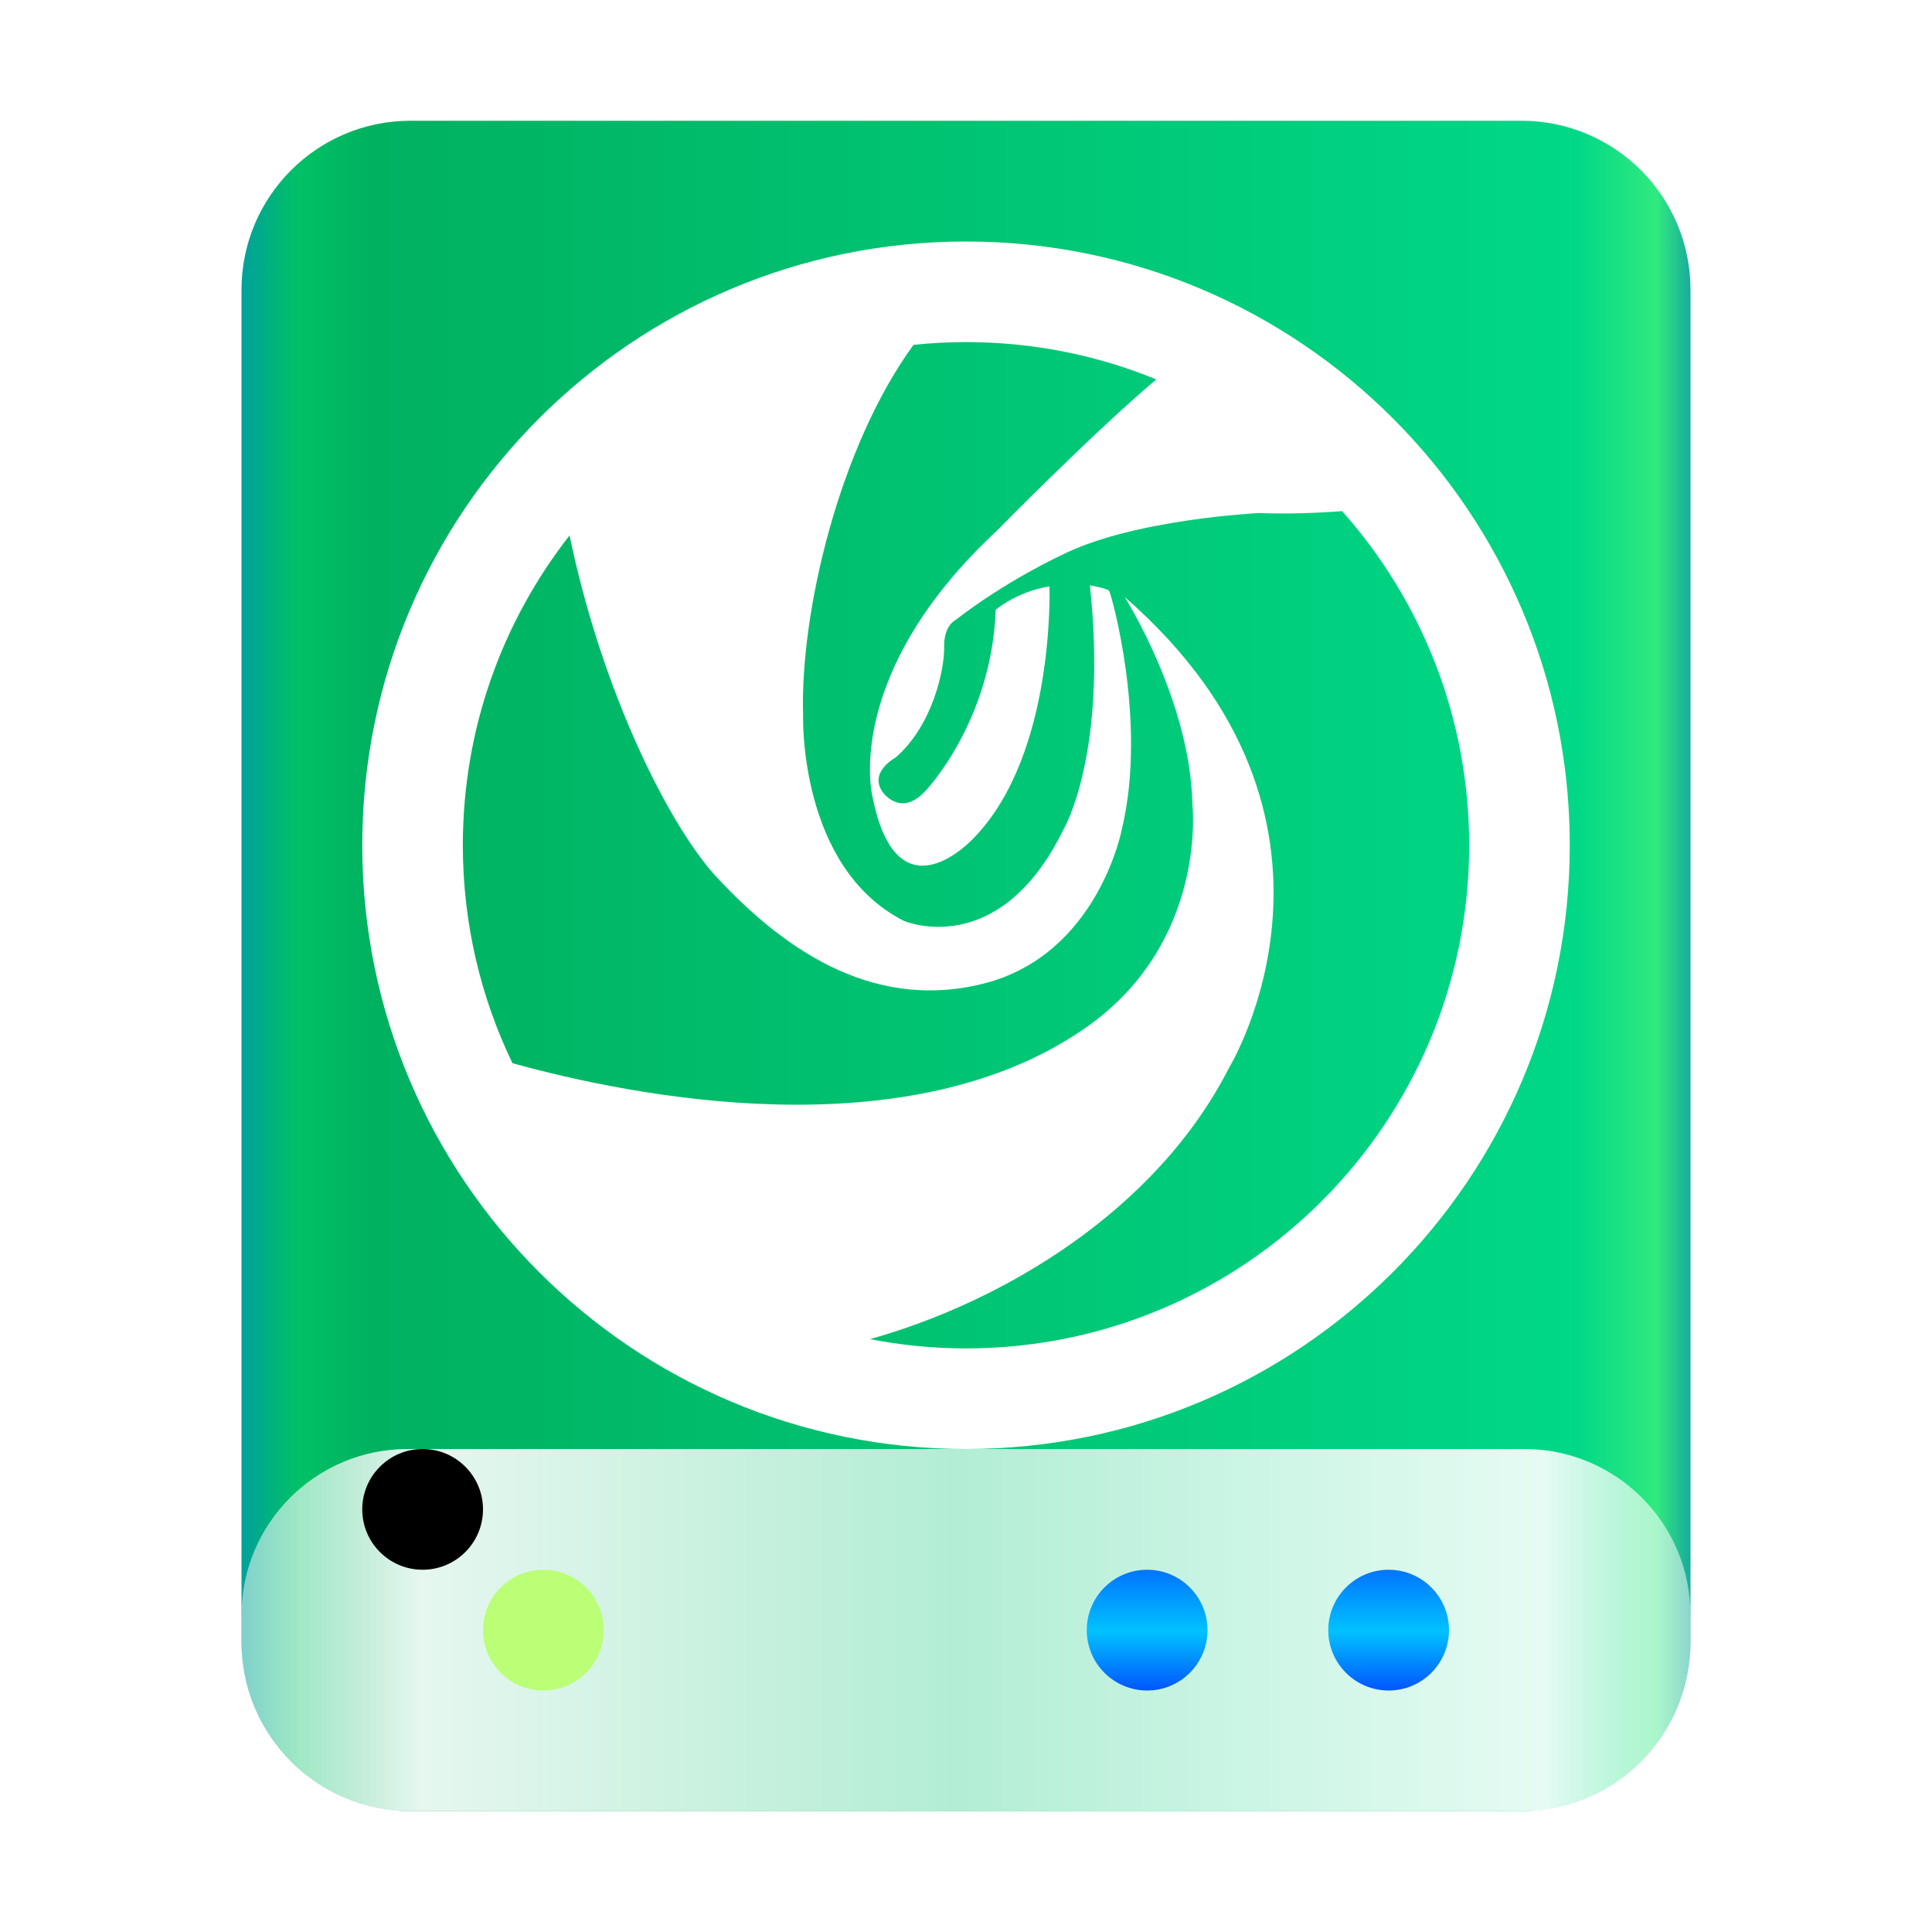 <?xml version="1.0" encoding="UTF-8"?>
<svg width="16px" height="16px" viewBox="0 0 16 16" version="1.1" xmlns="http://www.w3.org/2000/svg" xmlns:xlink="http://www.w3.org/1999/xlink">
    <title>devices/16/drive-harddisk-root</title>
    <defs>
        <linearGradient x1="102.549%" y1="57.682%" x2="-2.652%" y2="57.682%" id="linearGradient-1">
            <stop stop-color="#0067BC" offset="0%"></stop>
            <stop stop-color="#30EA7F" offset="4.571%"></stop>
            <stop stop-color="#00D887" offset="9.931%"></stop>
            <stop stop-color="#00B160" offset="88.945%"></stop>
            <stop stop-color="#00C165" offset="93.793%"></stop>
            <stop stop-color="#008CBD" offset="100%"></stop>
        </linearGradient>
        <linearGradient x1="100%" y1="56.43%" x2="0%" y2="56.43%" id="linearGradient-2">
            <stop stop-color="#FFFFFF" stop-opacity="0.5" offset="0%"></stop>
            <stop stop-color="#FFFFFF" stop-opacity="0.9" offset="9.936%"></stop>
            <stop stop-color="#FFFFFF" stop-opacity="0.7" offset="50.613%"></stop>
            <stop stop-color="#FFFFFF" stop-opacity="0.9" offset="87.648%"></stop>
            <stop stop-color="#FFFFFF" stop-opacity="0.5" offset="100%"></stop>
        </linearGradient>
        <linearGradient x1="50%" y1="0%" x2="50%" y2="100%" id="linearGradient-3">
            <stop stop-color="#0174FF" offset="0%"></stop>
            <stop stop-color="#01C2FF" offset="50.85%"></stop>
            <stop stop-color="#0056FF" offset="100%"></stop>
        </linearGradient>
        <path d="M2.5,13 C2.776,13 3,12.776 3,12.5 C3,12.224 2.776,12 2.5,12 C2.224,12 2,12.224 2,12.5 C2,12.776 2.224,13 2.5,13 Z" id="path-4"></path>
        <filter x="-50.0%" y="-50.0%" width="200.0%" height="200.0%" filterUnits="objectBoundingBox" id="filter-5">
            <feOffset dx="-1" dy="-1" in="SourceAlpha" result="shadowOffsetInner1"></feOffset>
            <feComposite in="shadowOffsetInner1" in2="SourceAlpha" operator="arithmetic" k2="-1" k3="1" result="shadowInnerInner1"></feComposite>
            <feColorMatrix values="0 0 0 0 0.201   0 0 0 0 0.799   0 0 0 0 0.128  0 0 0 0.5 0" type="matrix" in="shadowInnerInner1"></feColorMatrix>
        </filter>
    </defs>
    <g id="devices/16/drive-harddisk-root" stroke="none" stroke-width="1" fill="none" fill-rule="evenodd">
        <g id="编组-2" transform="translate(2, 1)">
            <path d="M1.4,0 L10.6,0 C11.373,-1.42034285e-16 12,0.627 12,1.4 L12,12.6 C12,13.373 11.373,14 10.6,14 L1.4,14 C0.627,14 9.46895235e-17,13.373 0,12.6 L0,1.4 C-9.46895235e-17,0.627 0.627,1.42034285e-16 1.4,0 Z" id="Rectangle-1" fill="url(#linearGradient-1)"></path>
            <path d="M1.375,11 L10.625,11 C11.384,11 12,11.616 12,12.375 L12,12.625 C12,13.384 11.384,14 10.625,14 L1.375,14 C0.616,14 9.29986408e-17,13.384 0,12.625 L0,12.375 C-9.29986408e-17,11.616 0.616,11 1.375,11 Z" id="Rectangle-1" fill="url(#linearGradient-2)"></path>
            <path d="M7.5,12 C7.776,12 8,12.224 8,12.5 C8,12.776 7.776,13 7.5,13 C7.224,13 7,12.776 7,12.5 C7,12.224 7.224,12 7.5,12 Z M9.5,12 C9.776,12 10,12.224 10,12.5 C10,12.776 9.776,13 9.5,13 C9.224,13 9,12.776 9,12.5 C9,12.224 9.224,12 9.5,12 Z" id="Combined-Shape" fill="url(#linearGradient-3)"></path>
            <g id="Oval">
                <use fill="#BAFF76" fill-rule="evenodd" xlink:href="#path-4"></use>
                <use fill="black" fill-opacity="1" filter="url(#filter-5)" xlink:href="#path-4"></use>
            </g>
        </g>
        <path d="M8,11.167 C7.728,11.167 7.462,11.14 7.205,11.09 C8.286,10.788 9.57,10.04 10.18,8.84 C10.18,8.84 11.431,6.79 9.314,4.944 C9.314,4.944 9.858,5.801 9.875,6.662 C9.875,6.662 10.004,7.795 9.003,8.503 C7.525,9.546 5.223,9.076 4.244,8.805 C3.981,8.259 3.833,7.647 3.833,7 C3.833,6.032 4.163,5.142 4.717,4.434 C4.99,5.753 5.554,6.854 5.934,7.263 C6.44,7.807 7.185,8.385 8.141,8.147 C9.097,7.908 9.292,6.862 9.292,6.862 C9.503,5.973 9.202,4.917 9.186,4.894 C9.17,4.872 9.026,4.847 9.026,4.847 C9.176,6.248 8.808,6.868 8.808,6.868 C8.272,7.966 7.485,7.626 7.485,7.626 C6.61,7.18 6.651,5.923 6.651,5.923 C6.625,5.08 6.946,3.707 7.565,2.856 C7.708,2.841 7.853,2.833 8,2.833 C8.558,2.833 9.09,2.943 9.576,3.142 C9.06,3.576 8.263,4.388 8.263,4.388 C6.974,5.584 7.224,6.59 7.224,6.59 C7.429,7.646 8.069,6.935 8.069,6.935 C8.741,6.24 8.691,4.856 8.691,4.856 C8.419,4.9 8.246,5.05 8.246,5.05 C8.213,5.973 7.668,6.546 7.668,6.546 C7.457,6.779 7.307,6.556 7.307,6.556 C7.196,6.39 7.418,6.273 7.418,6.273 C7.729,6.001 7.822,5.536 7.819,5.362 C7.814,5.187 7.907,5.139 7.907,5.139 C8.347,4.8 8.786,4.6 8.786,4.6 C9.375,4.299 10.426,4.249 10.426,4.249 C10.674,4.258 10.913,4.248 11.115,4.233 C11.769,4.969 12.167,5.938 12.167,7 C12.167,9.301 10.301,11.167 8,11.167 M3,7 C3,9.761 5.239,12 8,12 C10.761,12 13,9.761 13,7 C13,4.239 10.761,2 8,2 C5.239,2 3,4.239 3,7 Z" id="Page-1" fill="#FFFFFF"></path>
    </g>
</svg>